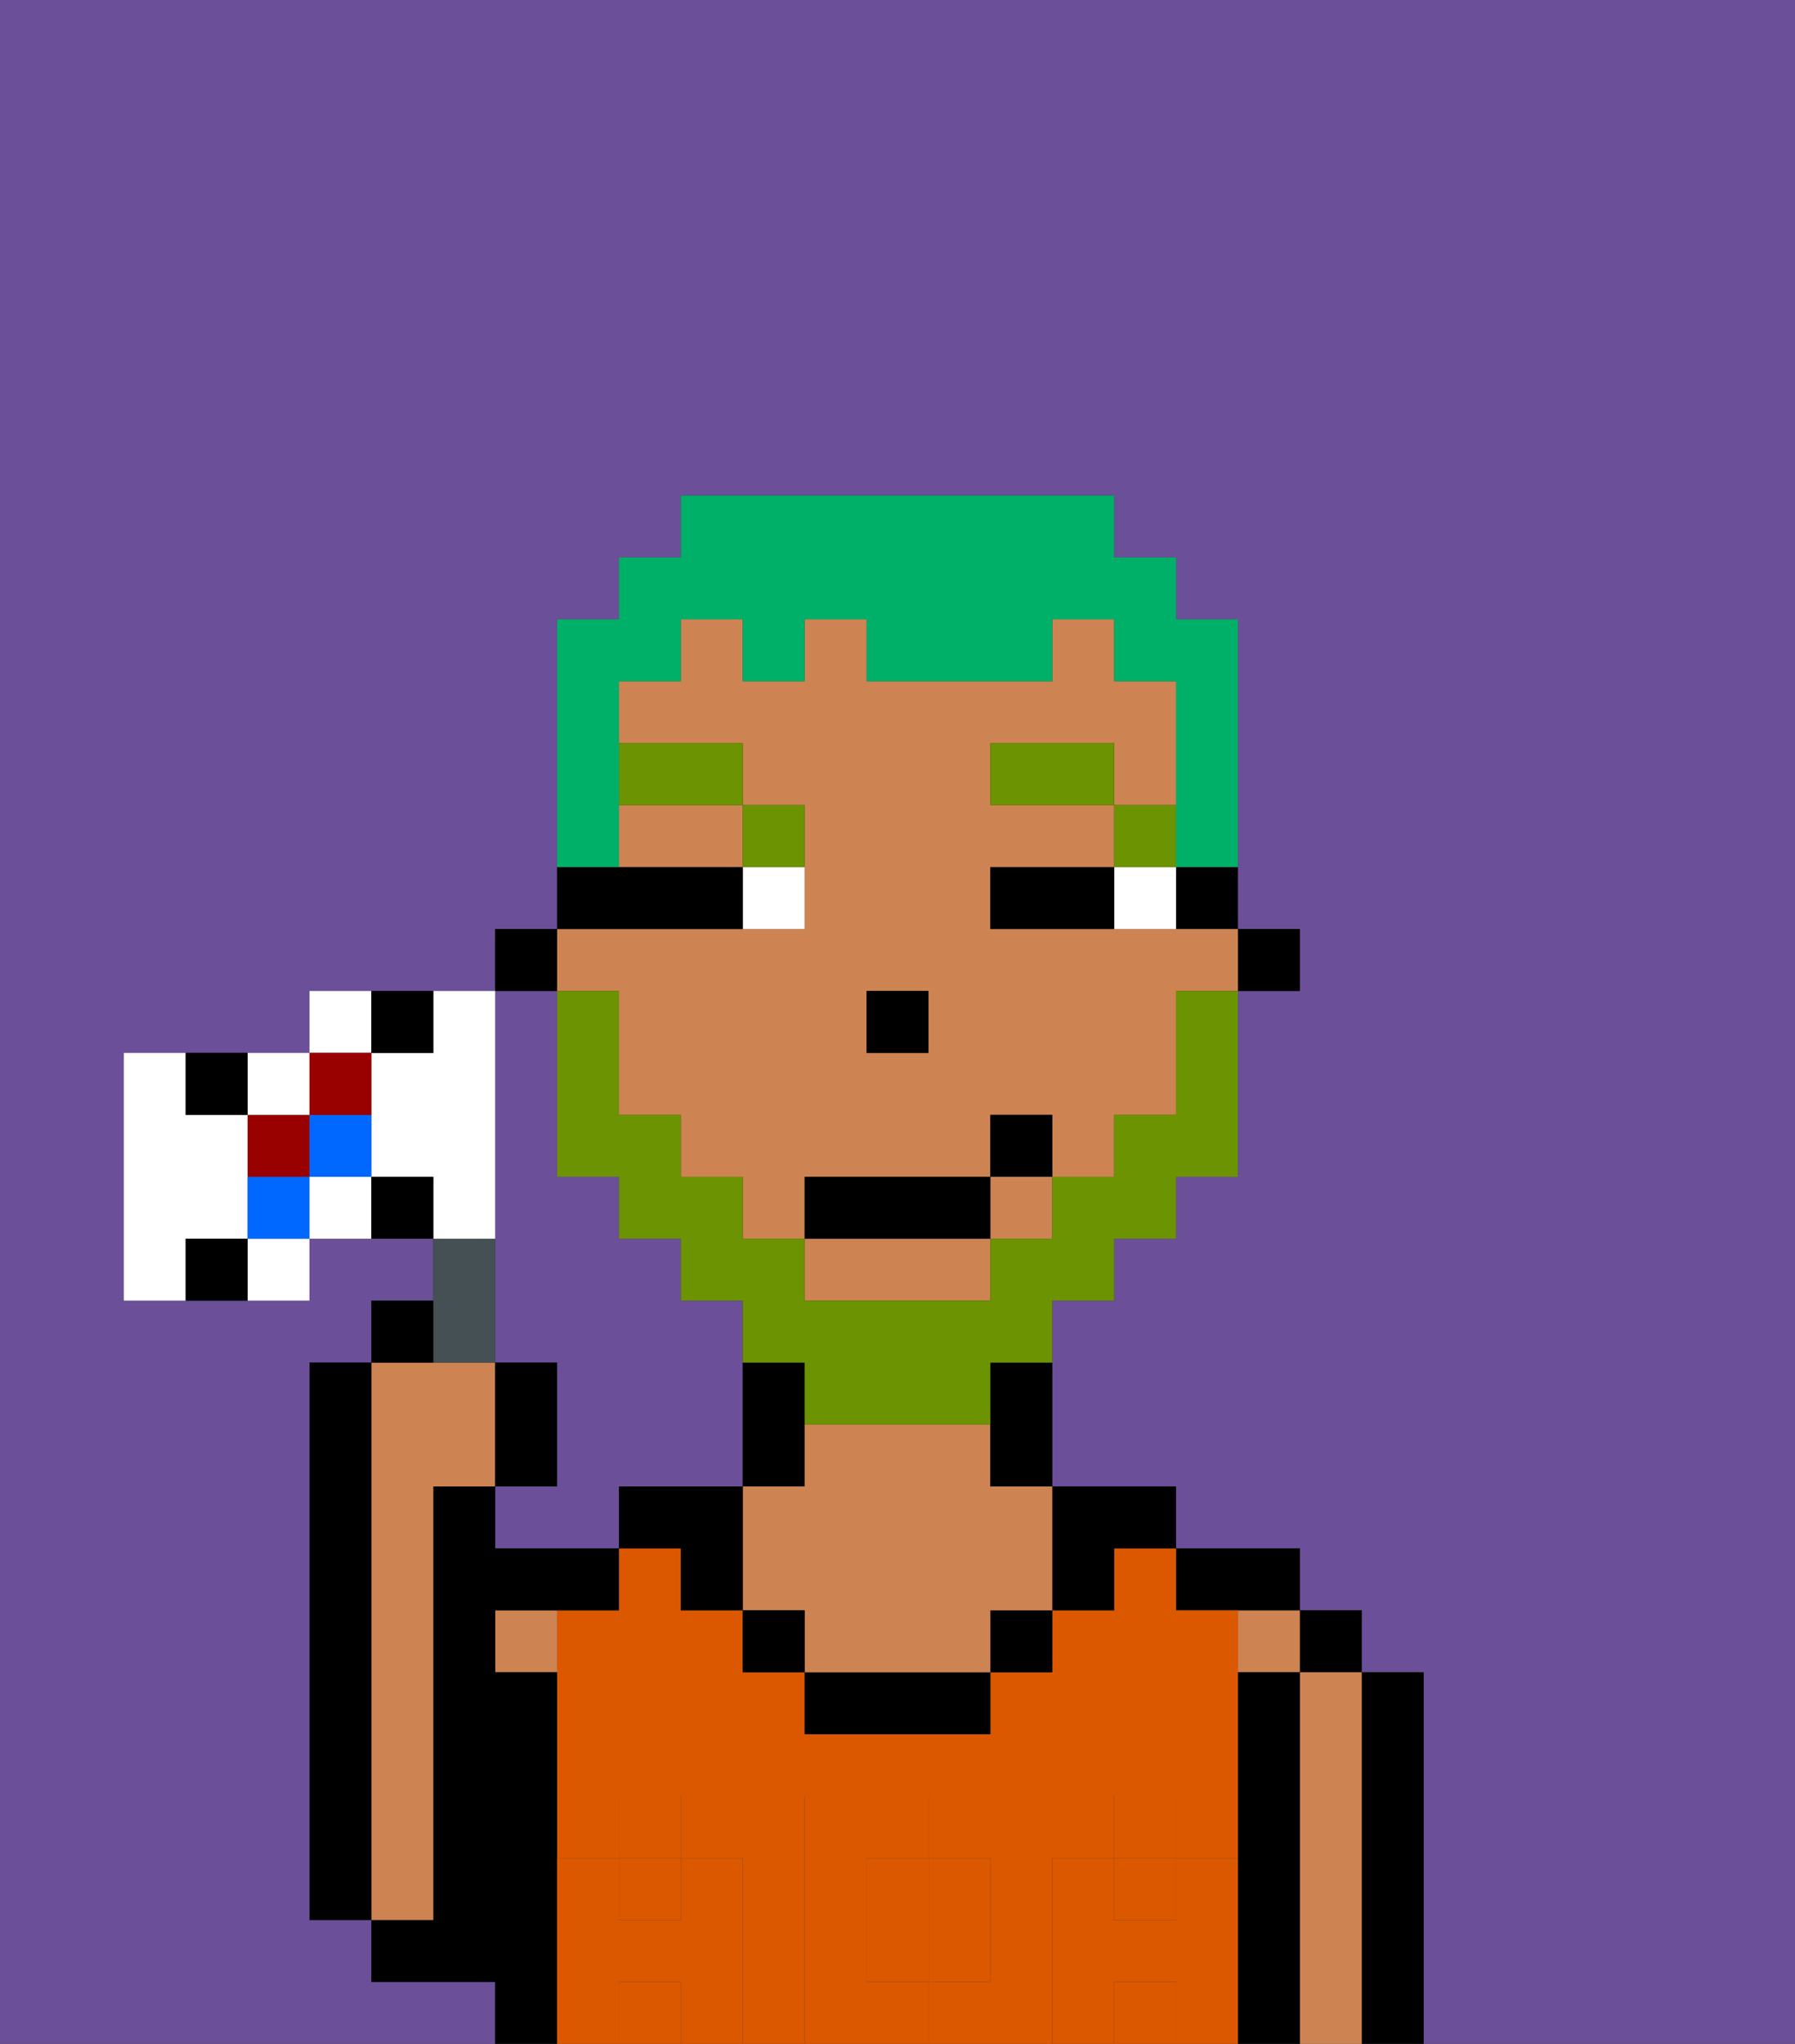 <svg xmlns="http://www.w3.org/2000/svg" viewBox="0 0 29 33"><rect x="0" y="0" width="29" height="33" fill="#333333" stroke="none"/><defs><style>polygon,rect,path{shape-rendering:crispedges;}.aa14-1{fill:#6b4f99;}.aa14-2{fill:#000000;}.aa14-3{fill:#ce8452;}.aa14-4{fill:#db5800;}.aa14-5{fill:#db5800;}.aa14-6{fill:#ffffff;}.aa14-7{fill:#6c9302;}.aa14-8{fill:#6c9302;}.aa14-9{fill:#00af68;}.aa14-10{fill:#455054;}.aa14-11{fill:#900;}.aa14-12{fill:#0068ff;}</style></defs><path class="aa14-1" d="M0,33H8V32H6V31H5V22H6V21H7V20H5v1H2V17H5V16H8V15H9V10h1V9h1V8h7V9h1v1h1v5h1v1H20v3H19v1H18v1H17v3h2v1h2v1h1v1h1v6h6V0H0Z"/><path class="aa14-1" d="M8,18v4H9v2H8v1h2V24h2V21H11V20H10V19H9V16H8Z"/><path class="aa14-2" d="M23,31V27H22v6h1Z"/><rect class="aa14-2" x="21" y="26" width="1" height="1"/><path class="aa14-3" d="M22,31V27H21v6h1Z"/><rect class="aa14-3" x="20" y="26" width="1" height="1"/><path class="aa14-2" d="M21,31V27H20v6h1Z"/><path class="aa14-2" d="M20,26h1V25H19v1Z"/><rect class="aa14-4" x="18" y="32" width="1" height="1"/><rect class="aa14-4" x="10" y="30" width="1" height="1"/><rect class="aa14-4" x="10" y="32" width="1" height="1"/><rect class="aa14-4" x="18" y="30" width="1" height="1"/><path class="aa14-4" d="M14,31v1h1V30H14Z"/><path class="aa14-4" d="M17,31V30h1V29h1v1h1V26H19V25H18v1H17v1H16v1H13V27H12V26H11V25H10v1H9v4h1V29h1v1h1v3h1V29h2v1h1v2H15v1h2Z"/><path class="aa14-2" d="M17,26h1V25h1V24H17Z"/><rect class="aa14-2" x="16" y="26" width="1" height="1"/><path class="aa14-2" d="M14,27H13v1h3V27Z"/><path class="aa14-2" d="M13,23V22H12v2h1Z"/><path class="aa14-3" d="M16,23H13v1H12v2h1v1h3V26h1V24H16Z"/><rect class="aa14-2" x="12" y="26" width="1" height="1"/><path class="aa14-2" d="M12,24H10v1h1v1h1Z"/><rect class="aa14-3" x="8" y="26" width="1" height="1"/><path class="aa14-2" d="M9,31V27H8V26h2V25H8V24H7v7H6v1H8v1H9Z"/><path class="aa14-3" d="M7,30V24H8V22H6v9H7Z"/><path class="aa14-2" d="M6,29V22H5v9H6Z"/><path class="aa14-5" d="M20,31V30H19v1H18V30H17v3h1V32h1v1h1Z"/><rect class="aa14-5" x="18" y="29" width="1" height="1"/><path class="aa14-5" d="M15,32h1V30H15Z"/><path class="aa14-5" d="M14,32V30h1V29H13v4h2V32Z"/><path class="aa14-5" d="M12,31V30H11v1H10V30H9v3h1V32h1v1h1Z"/><rect class="aa14-5" x="10" y="29" width="1" height="1"/><rect class="aa14-2" x="20" y="15" width="1" height="1"/><rect class="aa14-2" x="19" y="14" width="1" height="1"/><rect class="aa14-3" x="16" y="19" width="1" height="1"/><path class="aa14-3" d="M10,16v2h1v1h1v1h1V19h3V18h1v1h1V18h1V16h1V15H16V14h2V13H16V12h2v1h1V11H18V10H17v1H14V10H13v1H12V10H11v1H10v1h2v1h1v2H9v1Zm4,0h1v1H14Z"/><path class="aa14-3" d="M14,21h2V20H13v1Z"/><path class="aa14-3" d="M10,14h2V13H10Z"/><path class="aa14-2" d="M16,23v1h1V22H16Z"/><rect class="aa14-2" x="8" y="15" width="1" height="1"/><rect class="aa14-2" x="14" y="16" width="1" height="1"/><rect class="aa14-6" x="18" y="14" width="1" height="1"/><rect class="aa14-6" x="12" y="14" width="1" height="1"/><path class="aa14-2" d="M17,14H16v1h2V14Z"/><path class="aa14-2" d="M11,15h1V14H9v1Z"/><rect class="aa14-7" x="18" y="13" width="1" height="1"/><rect class="aa14-7" x="16" y="12" width="2" height="1"/><rect class="aa14-7" x="12" y="13" width="1" height="1"/><rect class="aa14-7" x="10" y="12" width="2" height="1"/><path class="aa14-8" d="M19,17v1H18v1H17v1H16v1H13V20H12V19H11V18H10V16H9v3h1v1h1v1h1v1h1v1h3V22h1V21h1V20h1V19h1V16H19Z"/><rect class="aa14-2" x="13" y="19" width="3" height="1"/><rect class="aa14-2" x="16" y="18" width="1" height="1"/><path class="aa14-9" d="M10,13V11h1V10h1v1h1V10h1v1h3V10h1v1h1v3h1V10H19V9H18V8H11V9H10v1H9v4h1Z"/><path class="aa14-10" d="M8,22V20H7v2Z"/><rect class="aa14-2" x="6" y="21" width="1" height="1"/><path class="aa14-2" d="M9,22H8v2H9Z"/><path class="aa14-6" d="M8,19V16H7v1H6v2H7v1H8Z"/><rect class="aa14-6" x="5" y="16" width="1" height="1"/><rect class="aa14-6" x="5" y="19" width="1" height="1"/><rect class="aa14-11" x="4" y="18" width="1" height="1"/><rect class="aa14-6" x="4" y="17" width="1" height="1"/><rect class="aa14-6" x="4" y="20" width="1" height="1"/><path class="aa14-6" d="M4,20V18H3V17H2v4H3V20Z"/><rect class="aa14-12" x="5" y="18" width="1" height="1"/><rect class="aa14-12" x="4" y="19" width="1" height="1"/><rect class="aa14-11" x="5" y="17" width="1" height="1"/><rect class="aa14-2" x="6" y="16" width="1" height="1"/><rect class="aa14-2" x="6" y="19" width="1" height="1"/><rect class="aa14-2" x="3" y="17" width="1" height="1"/><rect class="aa14-2" x="3" y="20" width="1" height="1"/></svg>